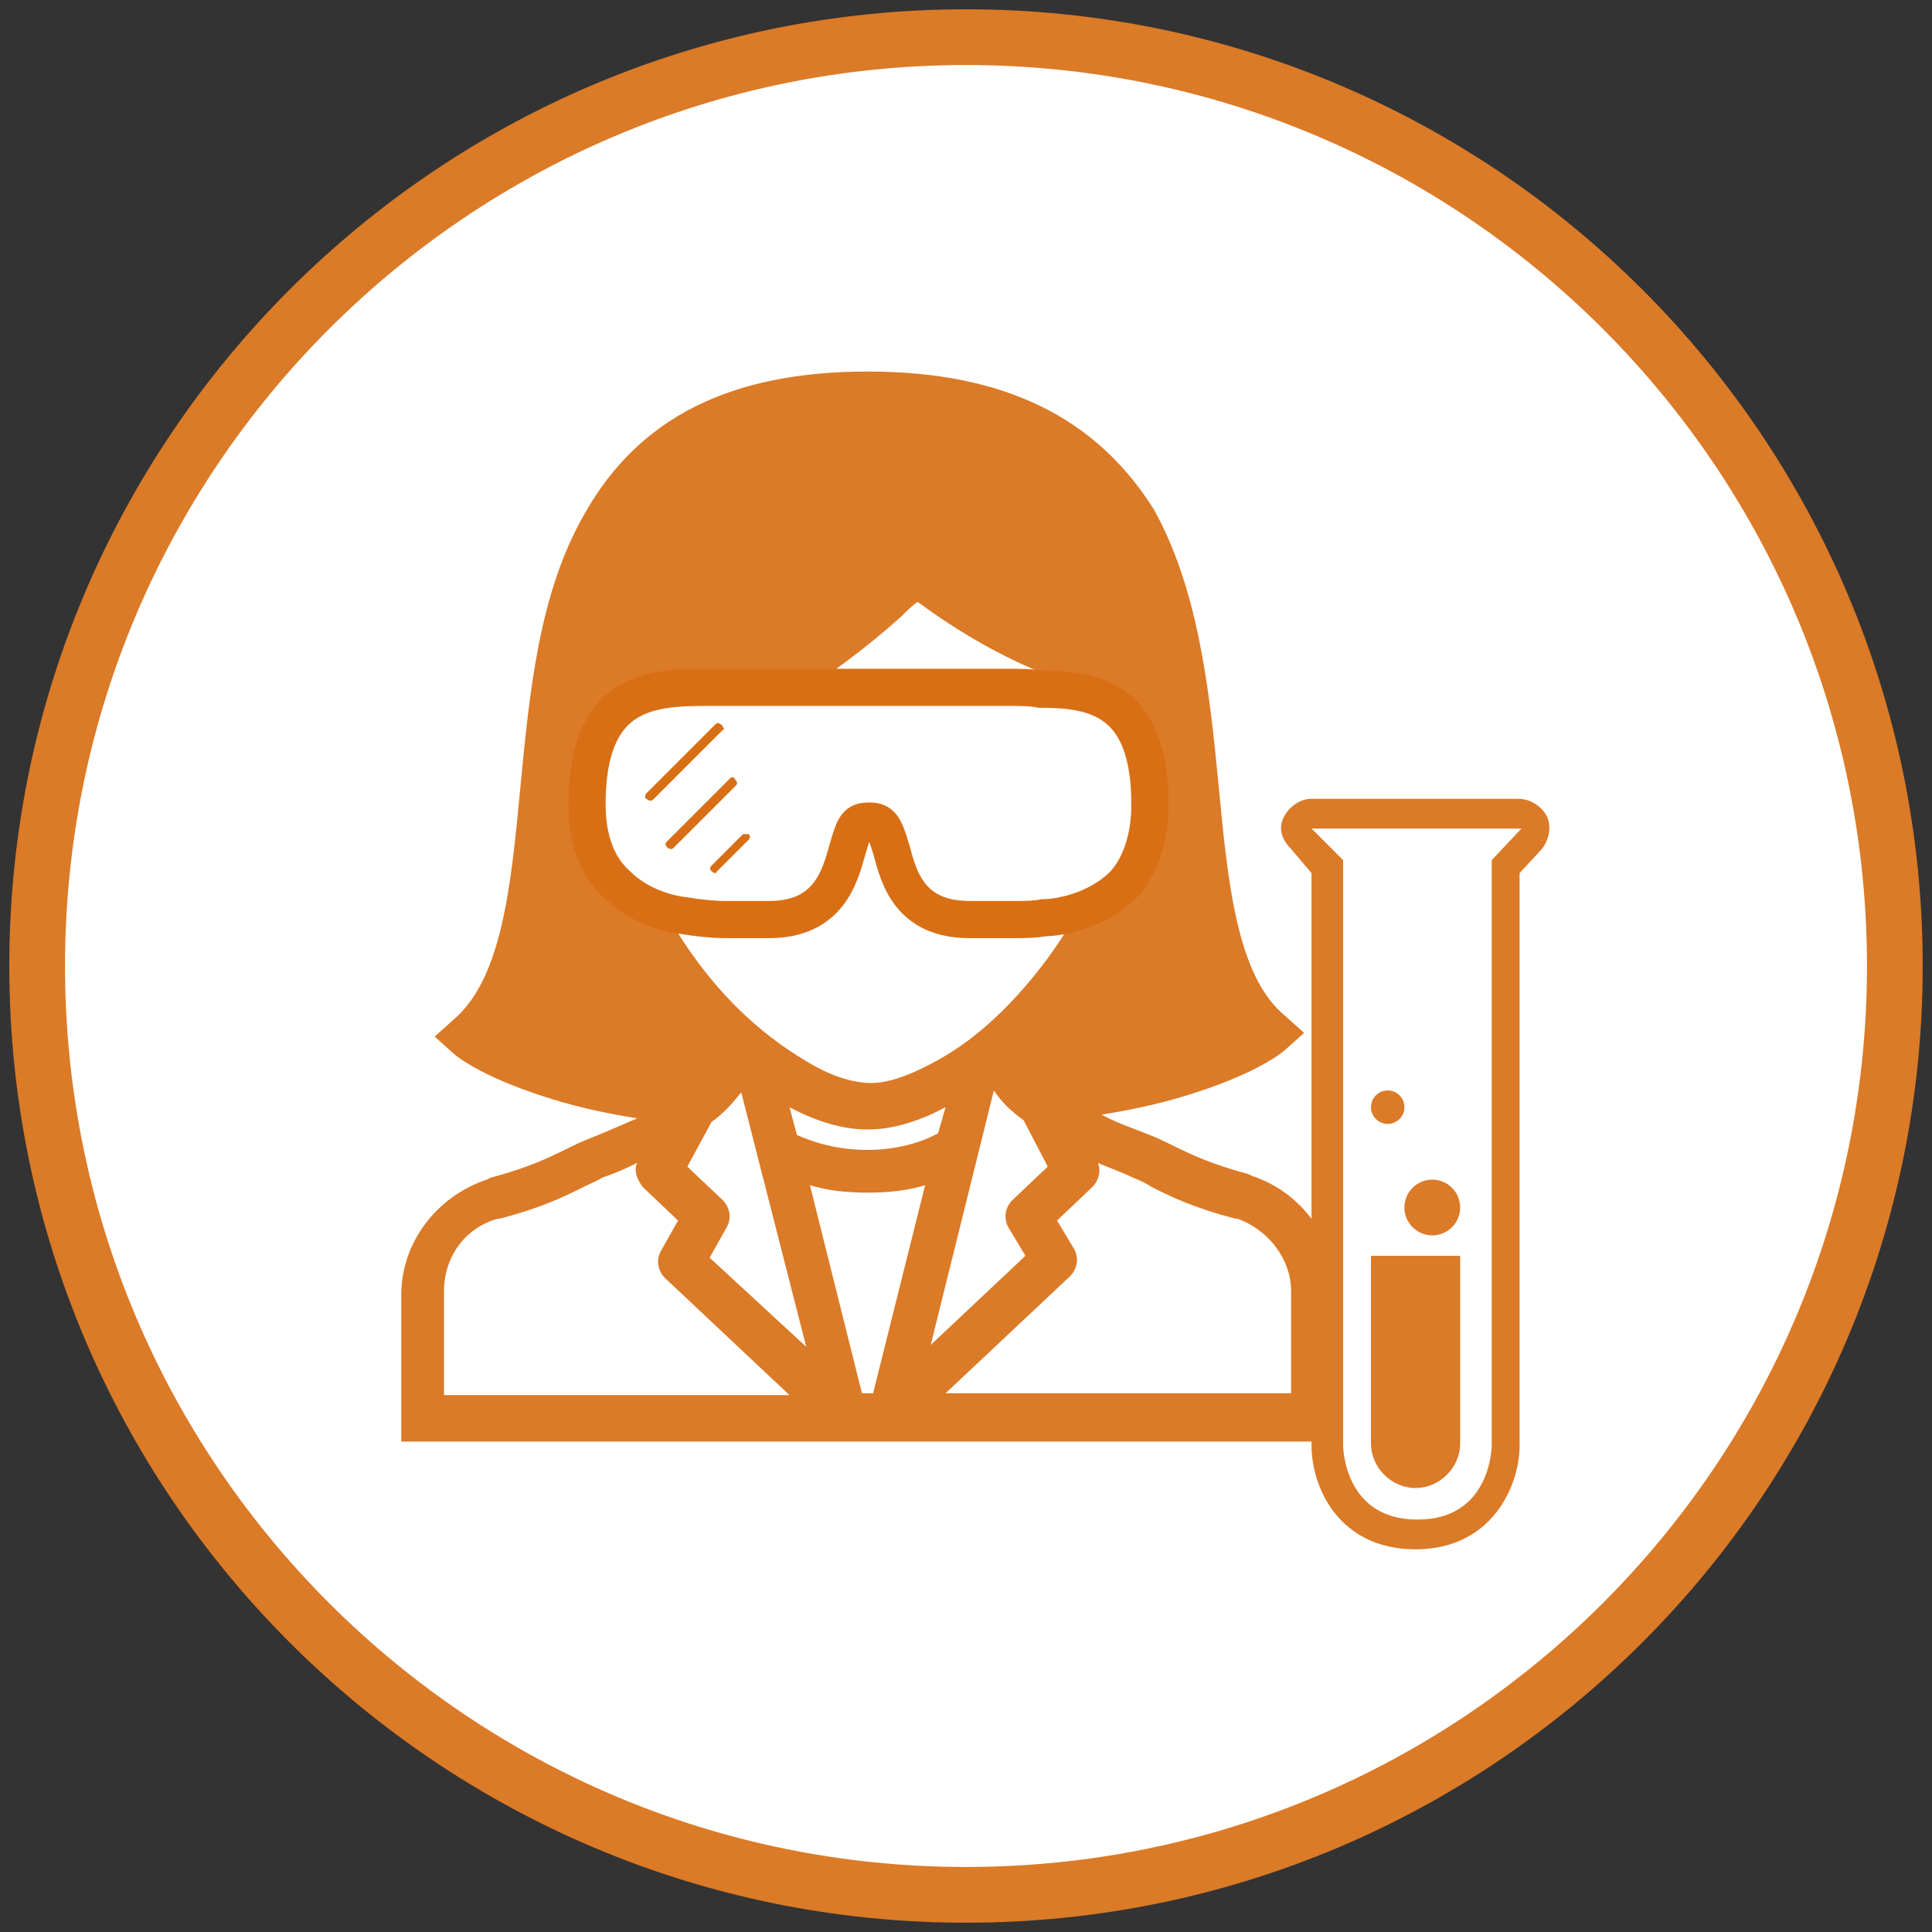 <svg id="Layer_1" xmlns="http://www.w3.org/2000/svg" viewBox="0 0 104 104"><rect x="0" y="0" width="104" height="104" fill="#333333" stroke="none"/><style>.st0{fill:#FFFFFF;stroke:#DB7A27;stroke-width:3;} .st1{fill:#DB7A27;} .st2{fill:#FFFFFF;stroke:#D86F15;stroke-width:2;} .st3{fill:#D86F15;}</style><title>area-of-study-science-technologies-technicians</title><g id="Area-of-Study_x2C_-Career-Cluster"><g id="area-of-study-science-technologies-technicians"><path id="Oval" class="st0" d="M52 102c27.6 0 50-22.4 50-50S79.6 2 52 2 2 24.4 2 52s22.4 50 50 50z"/><g id="art"><g id="test-tube"><g id="Group" transform="translate(69 43)"><path id="Shape" class="st1" d="M4.8 24.6v10.1c0 1.3 1.1 2.4 2.4 2.4 1.3 0 2.4-1.1 2.4-2.4V24.6H4.8z"/><ellipse id="Oval_1_" class="st1" cx="8.1" cy="22" rx="1.5" ry="1.5"/><ellipse id="Oval_2_" class="st1" cx="5.7" cy="16.6" rx=".9" ry=".9"/><path id="Shape_1_" class="st1" d="M12.9 1.6l-1.6 1.7v31.5s0 4-4 4-4-4-4-4V3.3L1.6 1.6h11.3zM12.7 0H1.6C1 0 .4.4.1 1S0 2.2.5 2.7L1.6 4v30.8c0 2.3 1.5 5.6 5.6 5.6s5.6-3.4 5.6-5.6V4L14 2.7c.4-.5.5-1.2.3-1.7-.3-.6-.9-1-1.6-1z"/></g></g><g id="technician"><g id="Group_1_"><path id="Shape_2_" class="st1" d="M67.4 63.3l-.2-.1c-3-.8-4-1.6-5.3-2.1-1-.4-1.9-.7-2.6-1.1 1.9-.3 3.6-.7 5.1-1.2 3.4-1.1 4.7-2.2 4.8-2.3l1-.9-1-.9c-2.6-2.1-3.1-7.1-3.6-12.4-.5-5.2-1.1-10.6-3.5-14.9-3.1-4.9-8-7.4-15.4-7.4s-12.3 2.5-15.2 7.6c-2.5 4.3-3 9.7-3.5 14.9-.5 5.3-1 10.2-3.6 12.4l-1 .9 1 .9c.1.1 1.4 1.2 4.8 2.3 1.5.5 3.2.9 5.1 1.2-.7.3-1.6.7-2.6 1.1-1.3.5-2.3 1.3-5.3 2.1l-.2.1c-2.7.9-4.6 3.4-4.6 6.2v7.9H72v-7.9c-.1-3-1.9-5.5-4.6-6.4zm-11-.5l-1.9 1.8c-.4.4-.5 1-.2 1.5l.9 1.5-5.1 4.8 3.4-13.7c.4.6.9 1.1 1.6 1.6l1.3 2.5zM46.7 75h-.3l-2.8-11.2c1 .3 2 .4 3.1.4s2.1-.1 3.1-.4L47 75h-.3zm-7.8-10.4L37 62.8l1.3-2.4c.7-.5 1.2-1.1 1.6-1.6l3.5 13.7-5.2-4.8.9-1.6c.3-.5.2-1.1-.2-1.5zm9.6-31.4c.3-.3.6-.6.9-.8 1.9 1.4 5.5 3.8 10 4.9.2 1 .4 2 .4 3h-.5c-.3-1.7-1.7-3-5.9-3s-5.6 1.3-5.9 3H46c-.3-1.3-1.1-2.3-3.2-2.8 1.9-1.2 3.8-2.6 5.7-4.3zm8.5 8.3c0 1-.1 1.2-.1 1.2s-.6.6-3.5.6-3.5-.5-3.5-.6c0 0-.1-.2-.1-1.2 0-.9.2-1.1.3-1.2.2-.1.9-.6 3.3-.6s3.2.5 3.3.6c.1.1.3.3.3 1.2zm-13.6-1.2c.1.1.3.2.3 1.2s-.1 1.2-.1 1.2-.6.6-3.5.6-3.5-.5-3.5-.6c0 0-.1-.2-.1-1.2 0-.5 0-.7.1-.9.7-.2 1.4-.5 2.1-.8.4 0 .9-.1 1.4-.1 2.4 0 3.1.5 3.3.6zm-9.3 2.4c.2 1.7 1.3 3 6 3s5.7-1.3 6-3h1.4c.2 1.7 1.3 3 6 3s5.7-1.3 6-3h.5c-.3 3.6-2.1 7.3-4.9 10.5-1.4 1.6-2.9 2.9-4.5 3.8-1.4.8-2.7 1.3-3.7 1.3s-2.3-.4-3.7-1.3c-1.5-.9-3.1-2.2-4.5-3.8-2.8-3.2-4.5-6.9-4.9-10.5h.3zM50.5 61c-.5.3-1.9.9-3.8.9-2 0-3.3-.6-3.8-.8l-.4-1.5c1.5.8 2.9 1.2 4.2 1.2 1.3 0 2.7-.4 4.2-1.2l-.4 1.4zm-26.6 8.5c0-1.8 1.1-3.4 2.9-3.9h.1c2.3-.6 3.5-1.2 4.5-1.7.4-.2.7-.3 1-.5.6-.2 1.3-.5 1.9-.8-.2.4 0 .9.3 1.3l1.9 1.8-.9 1.6c-.3.5-.2 1.1.2 1.5l6.7 6.3H23.9v-5.6zM69.5 75H50.9l6.7-6.3c.4-.4.5-1 .2-1.5l-.9-1.5 1.9-1.8c.3-.3.5-.8.3-1.3.7.3 1.3.5 1.9.8.3.1.7.3 1 .5 1 .5 2.2 1.1 4.5 1.7h.1c1.7.6 2.9 2.2 2.9 3.9V75z"/></g><g id="goggles"><path id="Shape_3_" class="st2" d="M61.9 43.3c0-5.7-3-6.2-5.9-6.2-.5-.1-1.1-.1-1.7-.1H38.2c-3.1 0-6.6.1-6.6 6.3 0 1.8.5 3.3 1.6 4.3 1.2 1.2 2.8 1.6 3.7 1.7.6.1 1.4.2 2.2.2h2.3c3.2 0 3.8-2.3 4.2-3.7.4-1.4.5-1.6 1.2-1.6.6 0 .8.2 1.2 1.6.4 1.5 1 3.7 4.2 3.7h2.3c.6 0 1.2 0 1.7-.1.7 0 2.8-.3 4.3-1.8.9-1 1.4-2.5 1.4-4.3z"/><path id="Shape_4_" class="st3" d="M38.8 39c-.1-.1-.2-.1-.3 0l-3.7 3.7c-.1.1-.1.3 0 .3 0 0 .1.1.2.1s.1 0 .2-.1l3.8-3.8c-.1 0-.1-.2-.2-.2z"/><path id="Shape_5_" class="st3" d="M39.3 41.9l-3.4 3.4c-.1.1-.1.2 0 .3 0 0 .1.1.2.1s.1 0 .2-.1l3.3-3.3c.1-.1.1-.2 0-.3-.1-.2-.2-.2-.3-.1z"/><path id="Shape_6_" class="st3" d="M40 44.9l-1.7 1.7c-.1.1-.1.2 0 .3 0 0 .1.1.2.1s0 0 .1-.1l1.7-1.7c.1-.1.1-.2 0-.3H40z"/></g></g></g></g></g></svg>